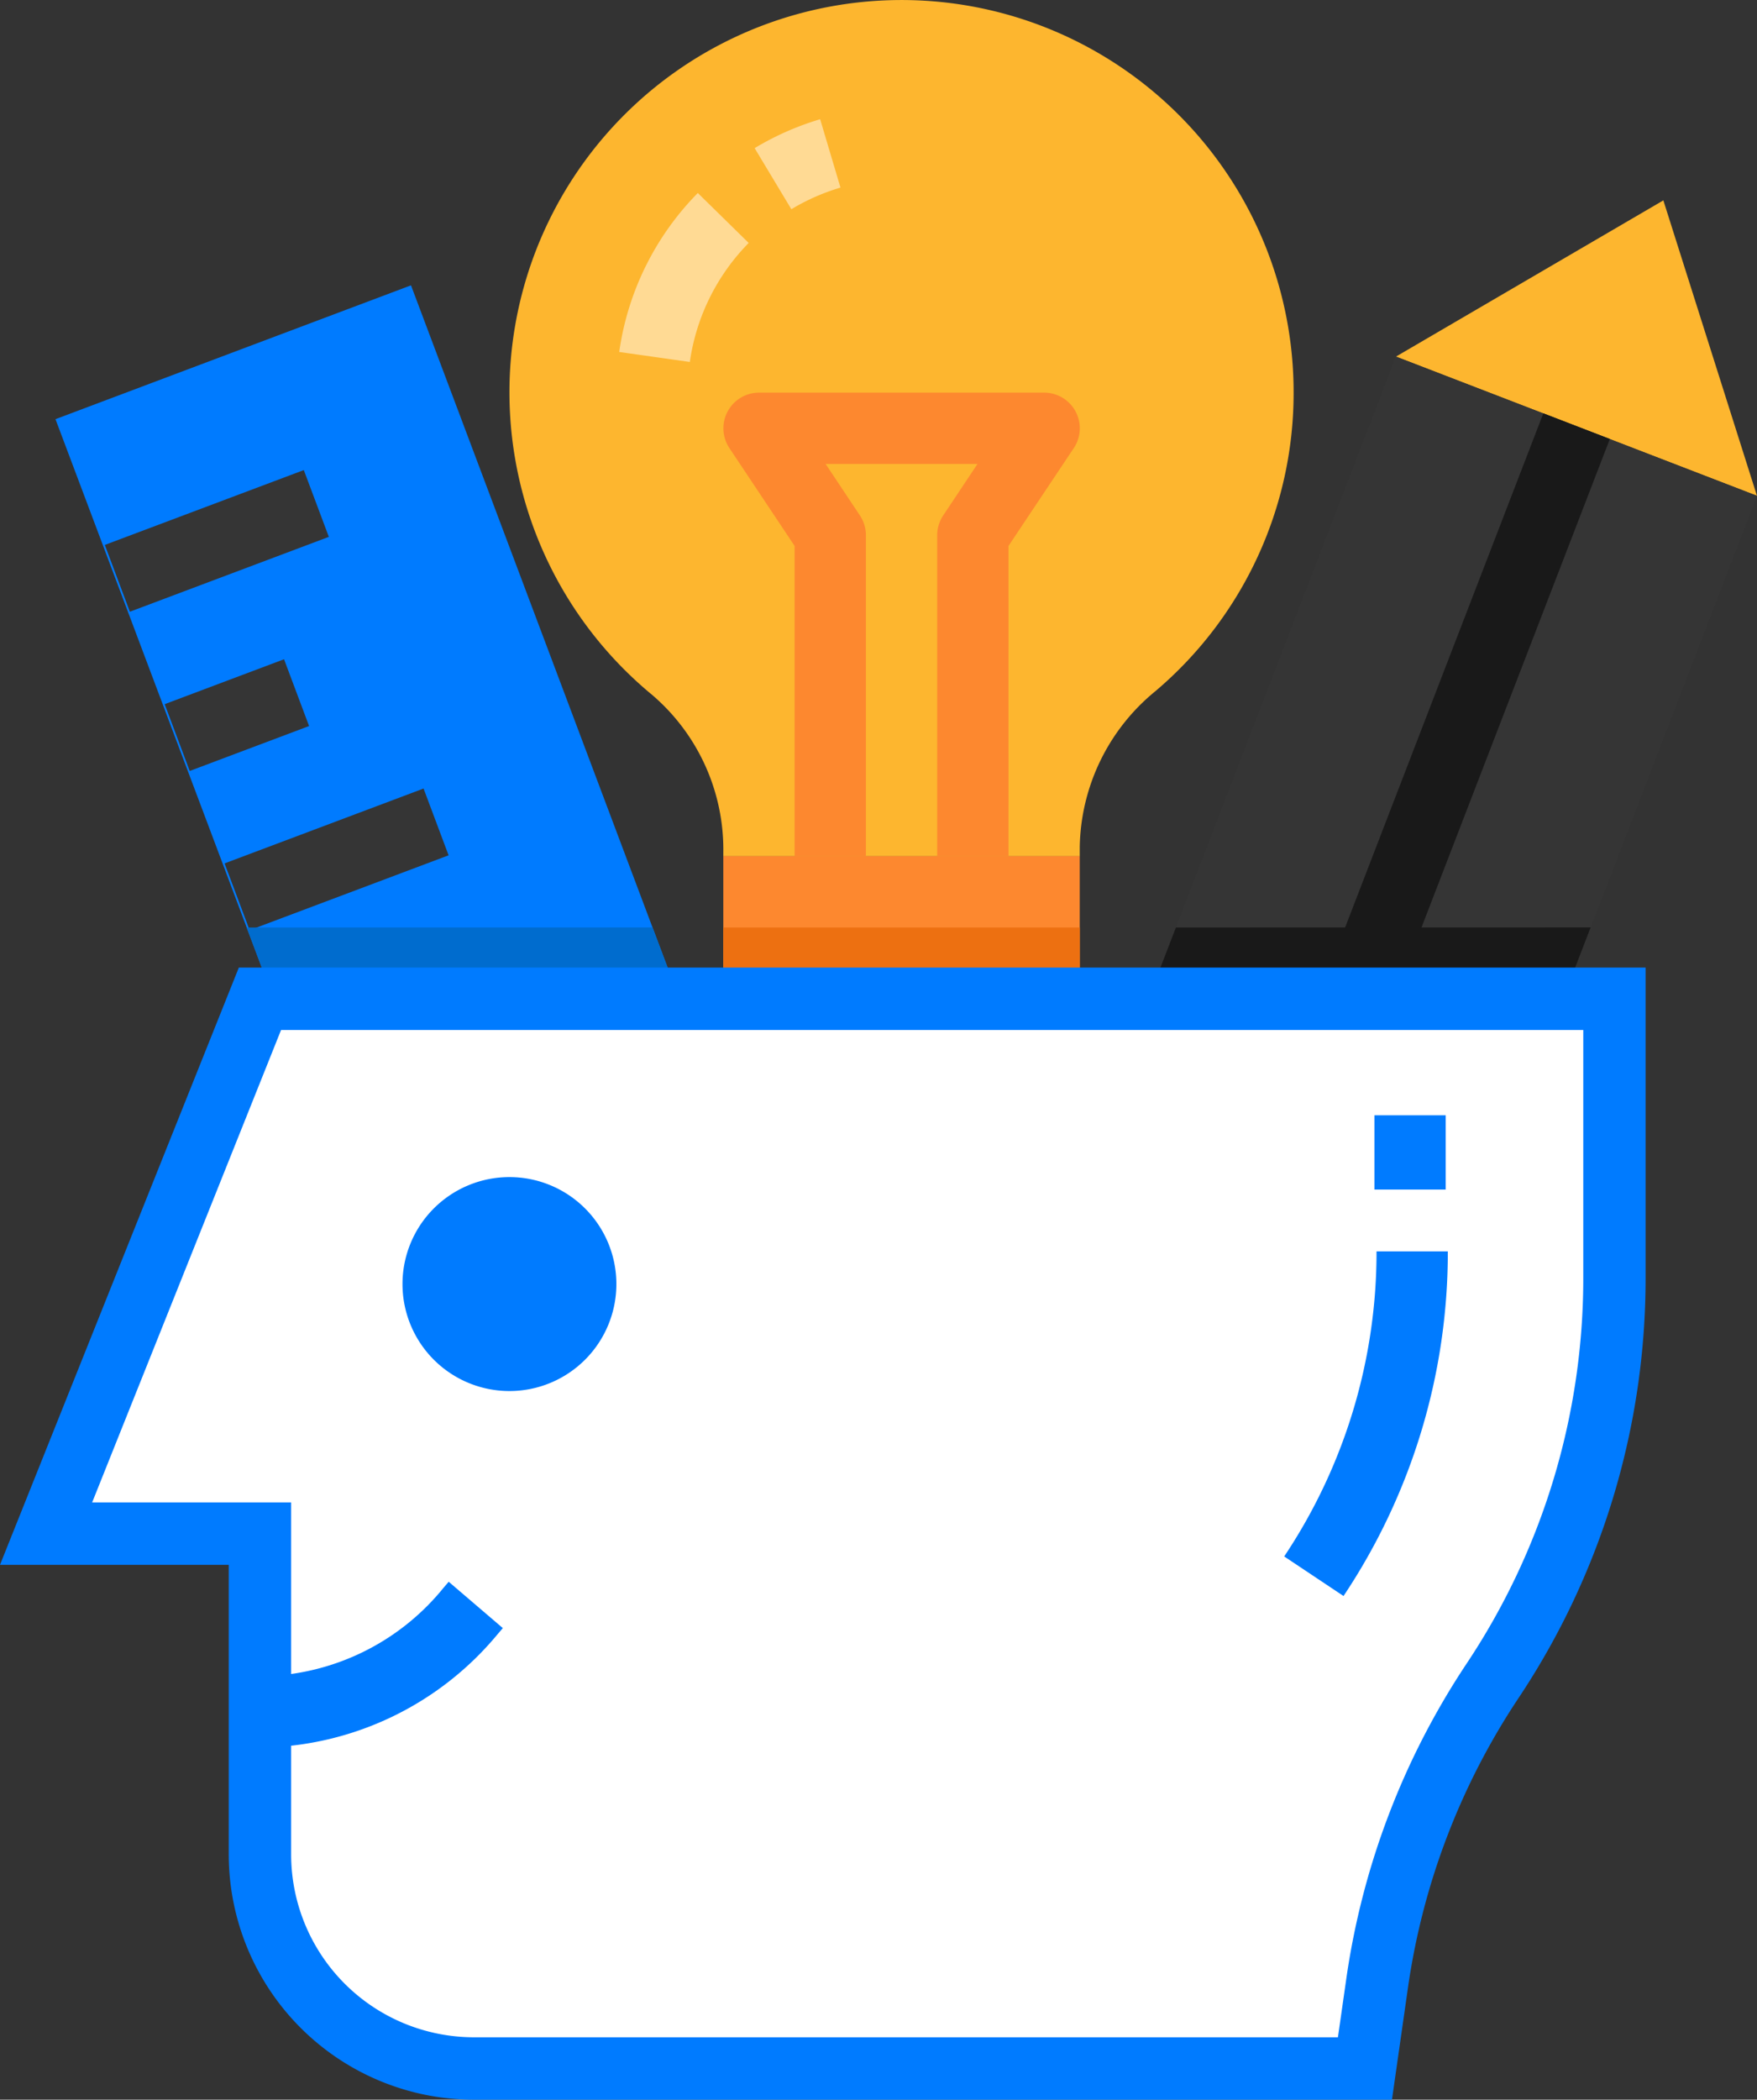 <svg xmlns="http://www.w3.org/2000/svg" width="105.268" height="125.756" viewBox="0 0 105.268 125.756">
  <rect x="0" y="0" width="105.268" height="125.756" fill="#333333" stroke="none"/>
  <g id="Group_1345" data-name="Group 1345" transform="translate(-29.74 0.008)">
    <path id="Path_572" data-name="Path 572" d="M359,44.941,342.975,54.3l21.635,8.339Z" transform="translate(-229.603 -32.948)" fill="#fdb62f"/>
    <path id="Path_573" data-name="Path 573" d="M257.081,139.468l22.933-59.5,21.636,8.34-22.932,59.5Z" transform="translate(-166.642 -58.623)" fill="#353535"/>
    <path id="Path_574" data-name="Path 574" d="M266.837,208.047l-9.752,25.3,21.636,8.337,12.964-33.641Z" transform="translate(-166.645 -152.505)" fill="#191919"/>
    <path id="Path_575" data-name="Path 575" d="M290.122,152.22l22.945-59.5,3.985,1.537-22.946,59.494Z" transform="translate(-190.861 -67.973)" fill="#191919"/>
    <path id="Path_576" data-name="Path 576" d="M42.188,72l21.3-8.016,25.118,66.754-21.3,8.015Z" transform="translate(-9.124 -46.903)" fill="#007bff"/>
    <g id="Group_1343" data-name="Group 1343" transform="translate(36.02 28.146)">
      <path id="Path_577" data-name="Path 577" d="M53.26,109.92l11.922-4.483,1.5,4-11.922,4.484Z" transform="translate(-53.26 -105.437)" fill="#353535"/>
      <path id="Path_578" data-name="Path 578" d="M66.7,150.561l7.152-2.69,1.5,4-7.152,2.691Z" transform="translate(-63.114 -136.541)" fill="#353535"/>
      <path id="Path_579" data-name="Path 579" d="M80.134,181.357l11.922-4.484,1.5,4-11.922,4.484Z" transform="translate(-72.959 -157.8)" fill="#353535"/>
    </g>
    <path id="Path_580" data-name="Path 580" d="M191.038,23.508A23.491,23.491,0,1,0,152.616,41.62a12.191,12.191,0,0,1,4.253,9.453v.2h21.356V50.71a12.3,12.3,0,0,1,4.53-9.32A23.4,23.4,0,0,0,191.038,23.508Z" transform="translate(-83.793 0)" fill="#fdb62f"/>
    <path id="Path_581" data-name="Path 581" d="M192.05,192.05h21.356v8.542H192.05Z" transform="translate(-118.974 -140.779)" fill="#fd882f"/>
    <path id="Path_582" data-name="Path 582" d="M209.146,115.831h-4.271V96.611a2.148,2.148,0,0,1,.359-1.184l2.056-3.087h-9.1l2.056,3.087a2.146,2.146,0,0,1,.359,1.184v19.22h-4.271V97.253l-3.912-5.869a2.136,2.136,0,0,1,1.777-3.315h17.084a2.136,2.136,0,0,1,1.777,3.321l-3.913,5.862Z" transform="translate(-118.985 -64.561)" fill="#fd882f"/>
    <path id="Path_583" data-name="Path 583" d="M201.269,32.127l-2.2-3.658a16.953,16.953,0,0,1,3.925-1.732l1.218,4.094A12.687,12.687,0,0,0,201.269,32.127Z" transform="translate(-124.116 -19.604)" fill="#ffda94"/>
    <path id="Path_584" data-name="Path 584" d="M172.931,53.4,168.7,52.8a16.934,16.934,0,0,1,4.709-9.52l3.049,2.991A12.707,12.707,0,0,0,172.931,53.4Z" transform="translate(-101.861 -31.728)" fill="#ffda94"/>
    <path id="Path_585" data-name="Path 585" d="M192.05,208.047h21.356v4.271H192.05Z" transform="translate(-118.974 -152.505)" fill="#ed7011"/>
    <path id="Path_586" data-name="Path 586" d="M85.094,208.047l13.661,36.3,21.3-8.014-10.643-28.29Z" transform="translate(-40.575 -152.505)" fill="#006cce"/>
    <g id="Group_1344" data-name="Group 1344" transform="translate(29.74 57.944)">
      <path id="Path_587" data-name="Path 587" d="M119.832,282.955l-.737,5.155H65.706A12.813,12.813,0,0,1,52.892,275.3v-19.22H40.079l12.813-32.033h81.151v16.691a43.621,43.621,0,0,1-7.325,24.194A43.6,43.6,0,0,0,119.832,282.955Z" transform="translate(-37.319 -222.175)" fill="#fff"/>
      <path id="Path_588" data-name="Path 588" d="M113.137,284.849H58.127a14.7,14.7,0,0,1-14.682-14.682V252.815H29.74l14.309-35.771h84.285V235.6a45.348,45.348,0,0,1-7.639,25.231,41.989,41.989,0,0,0-6.591,17.253h0ZM35.261,249.077H47.183v21.089a10.957,10.957,0,0,0,10.944,10.944H109.9l.508-3.551a45.75,45.75,0,0,1,7.182-18.8A41.622,41.622,0,0,0,124.6,235.6V220.782H46.579Z" transform="translate(-29.74 -217.044)" fill="#007bff"/>
    </g>
    <path id="Path_589" data-name="Path 589" d="M321.468,301.339l-3.554-2.37a32.816,32.816,0,0,0,5.532-18.272h4.271A37.085,37.085,0,0,1,321.468,301.339Z" transform="translate(-211.233 -205.758)" fill="#007bff"/>
    <path id="Path_590" data-name="Path 590" d="M338.16,250.176h4.271v4.448H338.16Z" transform="translate(-226.074 -183.386)" fill="#007bff"/>
    <path id="Path_591" data-name="Path 591" d="M88.527,364.744v-4.271A14.288,14.288,0,0,0,99.4,355.179l.314-.367,3.244,2.776-.314.366A18.739,18.739,0,0,1,88.527,364.744Z" transform="translate(-43.091 -260.085)" fill="#007bff"/>
    <path id="Path_592" data-name="Path 592" d="M132.877,270.443a6.407,6.407,0,1,1-6.407-6.407A6.407,6.407,0,0,1,132.877,270.443Z" transform="translate(-66.208 -193.545)" fill="#007bff"/>
  </g>
</svg>
